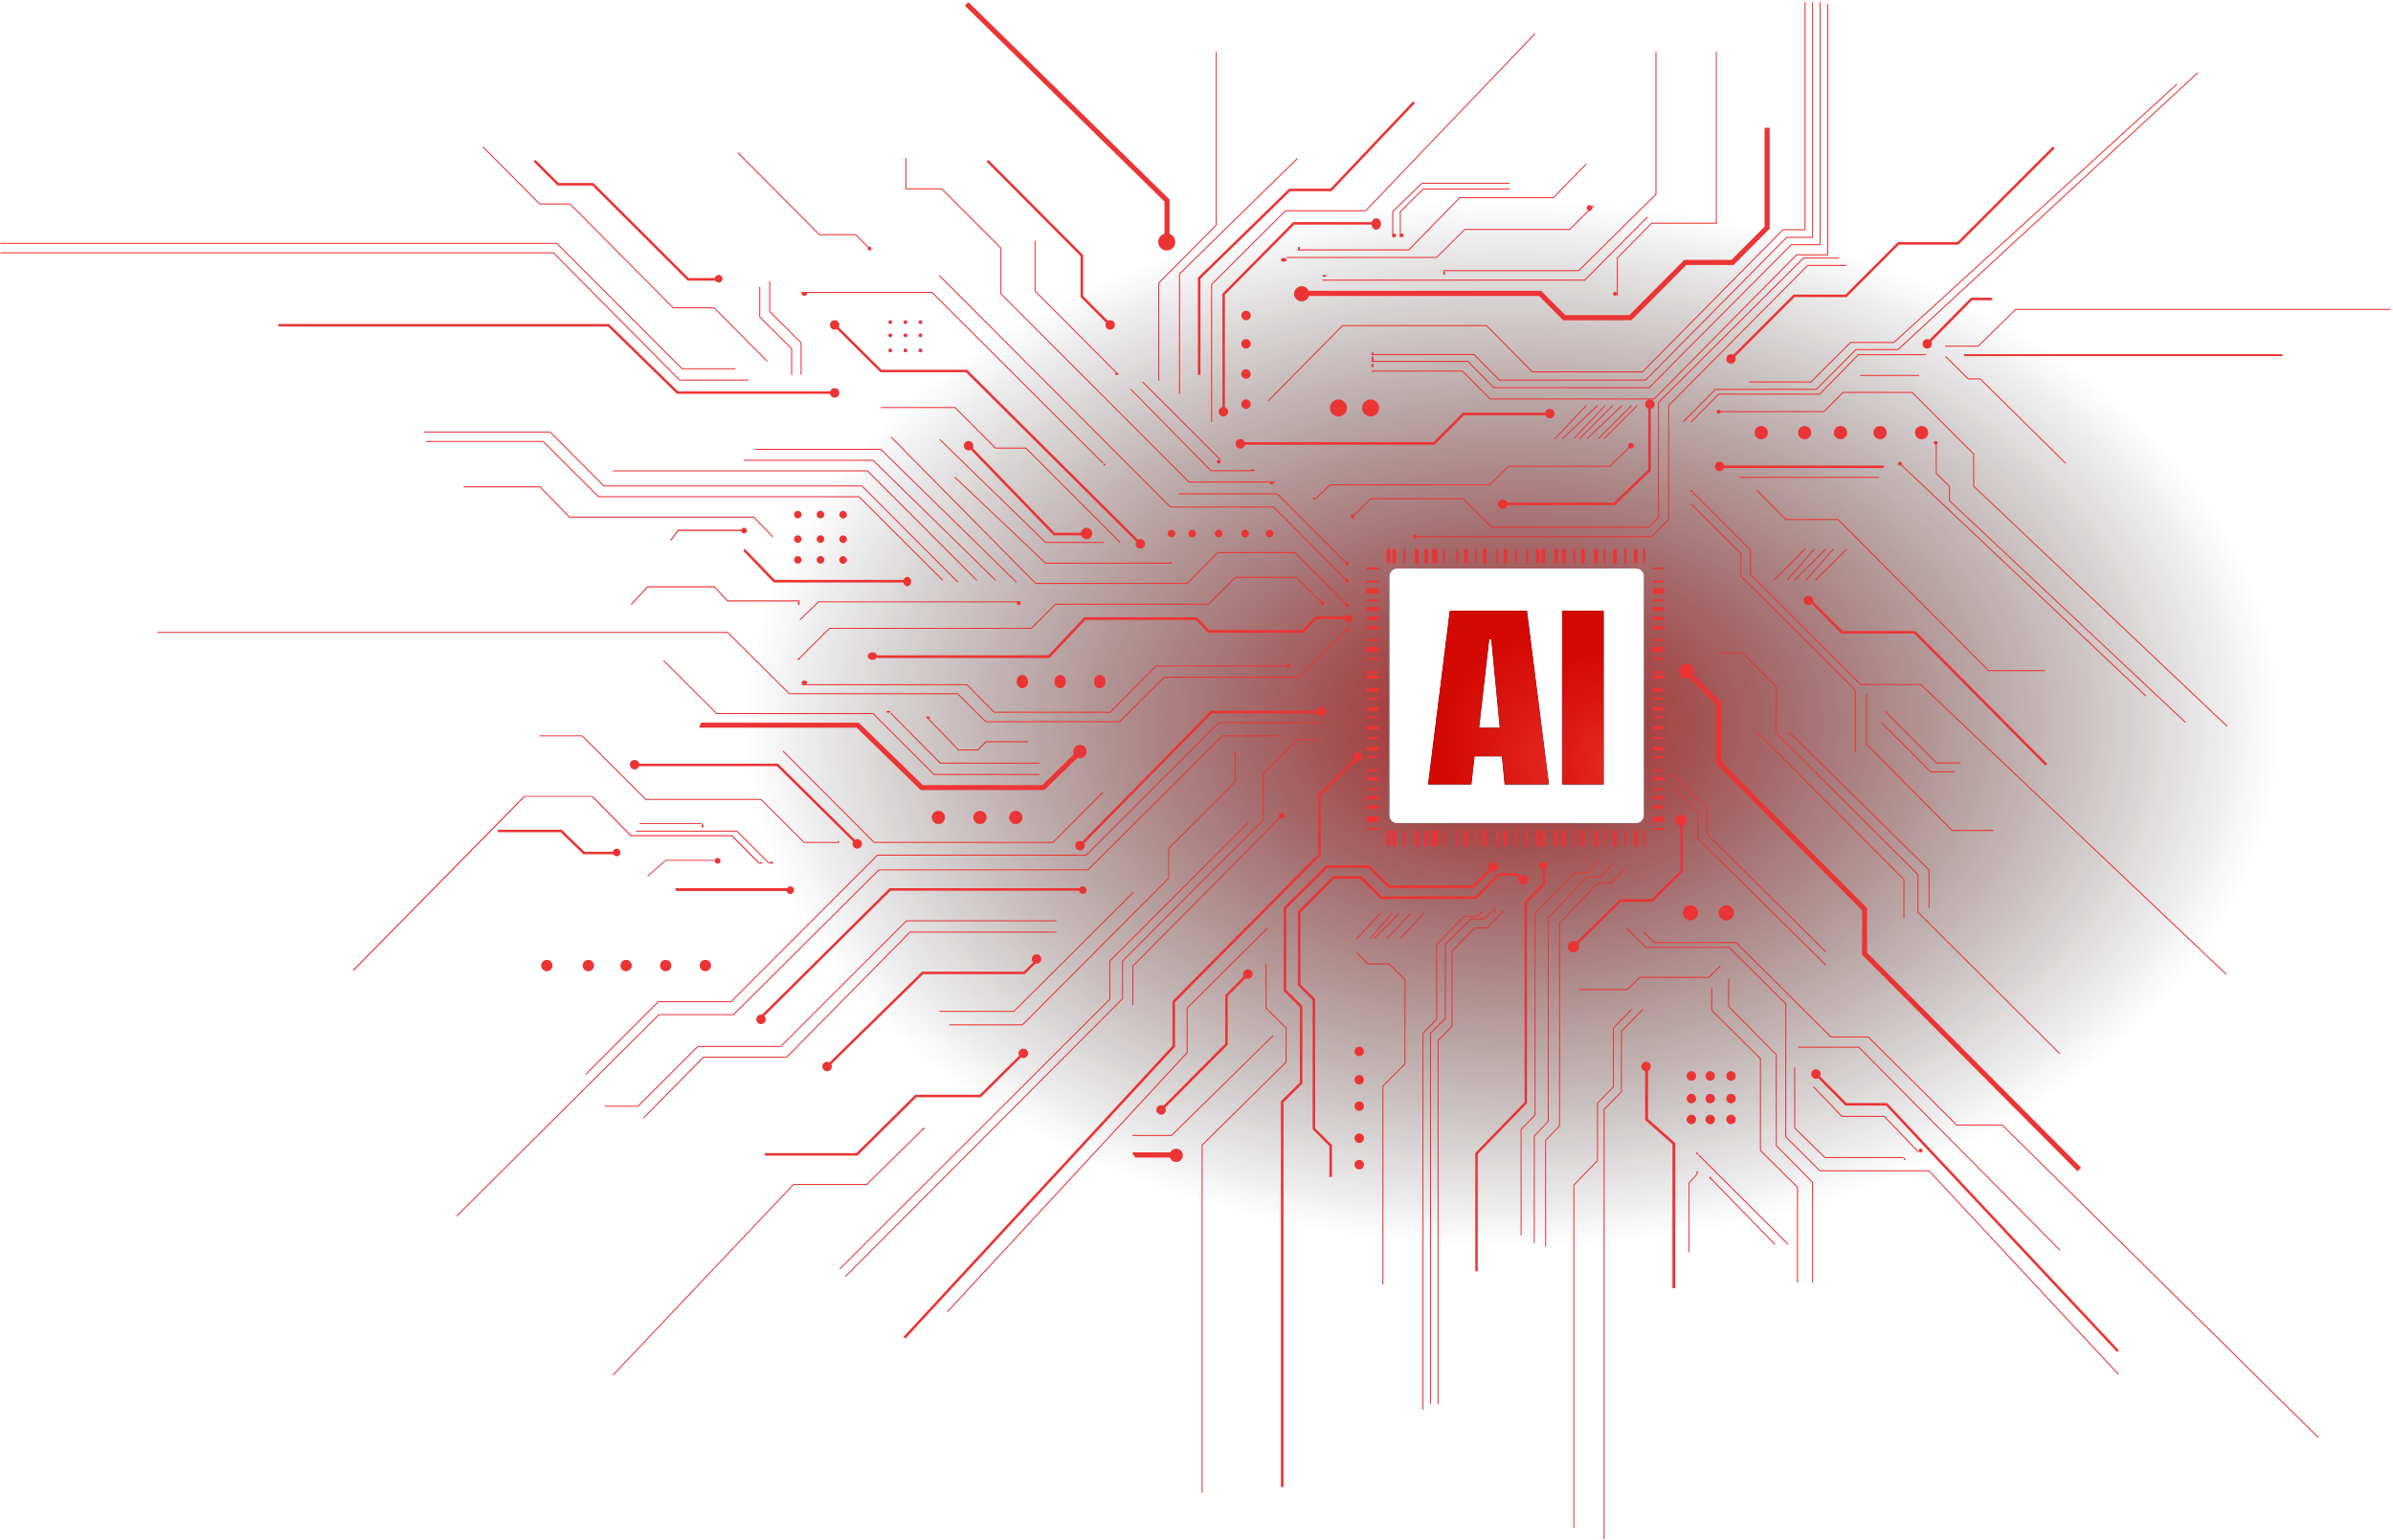 <svg width="968" height="623" viewBox="0 0 968 623" xmlns="http://www.w3.org/2000/svg" xmlns:xlink="http://www.w3.org/1999/xlink"><defs><path id="a" d="M0 0h968v623H0z"/><path d="M19.847 47.328h8.397l-4.09-35.878h-.862l-3.445 35.878zM0 70.23L8.893 0H40.07l8.785 70.229H31.391l-1.285-11.364H18.963l-1.071 11.364H0z" id="i"/><path id="d" d="M0 0h164.885v70.992H0z"/><path id="l" d="M54.198 70.229h16.794V0H54.198z"/><radialGradient cx="-13.45%" cy="88.584%" fx="-13.45%" fy="88.584%" r="269.814%" gradientTransform="matrix(.248 -.232 .79 .048 -.801 .812)" id="m"><stop stop-color="#E52A24" offset="0%"/><stop stop-color="#D40904" offset="100%"/></radialGradient><radialGradient cx="39.161%" cy="50%" fx="39.161%" fy="50%" r="36.747%" gradientTransform="matrix(0 1 -.789 0 .786 .108)" id="c"><stop stop-color="#AE2020" offset="0%"/><stop stop-color="#0E0F11" stop-opacity="0" offset="100%"/><stop stop-color="#0E0F11" stop-opacity="0" offset="100%"/></radialGradient><radialGradient cx="-13.45%" cy="88.584%" fx="-13.45%" fy="88.584%" r="112.067%" gradientTransform="matrix(.598 -.558 .654 .339 -.634 .51)" id="j"><stop stop-color="#E52A24" offset="0%"/><stop stop-color="#D40904" offset="100%"/></radialGradient><filter x="-24.6%" y="-17.1%" width="149.1%" height="134.2%" filterUnits="objectBoundingBox" id="h"><feOffset in="SourceAlpha" result="shadowOffsetOuter1"/><feGaussianBlur stdDeviation="4" in="shadowOffsetOuter1" result="shadowBlurOuter1"/><feColorMatrix values="0 0 0 0 0 0 0 0 0 0 0 0 0 0 0 0 0 0 0.352 0" in="shadowBlurOuter1"/></filter><filter x="-10.2%" y="-10.2%" width="120.4%" height="120.4%" filterUnits="objectBoundingBox" id="f"><feOffset in="SourceAlpha" result="shadowOffsetOuter1"/><feGaussianBlur stdDeviation="3.5" in="shadowOffsetOuter1" result="shadowBlurOuter1"/><feColorMatrix values="0 0 0 0 0 0 0 0 0 0 0 0 0 0 0 0 0 0 0.5 0" in="shadowBlurOuter1"/></filter><filter x="-71.5%" y="-17.1%" width="242.9%" height="134.2%" filterUnits="objectBoundingBox" id="k"><feOffset in="SourceAlpha" result="shadowOffsetOuter1"/><feGaussianBlur stdDeviation="4" in="shadowOffsetOuter1" result="shadowBlurOuter1"/><feColorMatrix values="0 0 0 0 0 0 0 0 0 0 0 0 0 0 0 0 0 0 0.352 0" in="shadowBlurOuter1"/></filter><rect id="g" x="302" y="230" width="103" height="103" rx="3"/></defs><g fill="none" fill-rule="evenodd"><mask id="b" fill="#fff"><use xlink:href="#a"/></mask><g mask="url(#b)"><path fill="url(#c)" d="M190 7h1078v572H190z"/><path fill="#EB3434" d="M602.658 161.61h66.522l57.635-58.317h12.712V1.625h-.408V102.88h-12.473l-57.635 58.318h-66.184l-11.14-11.272h-36.893v.413h36.724z"/><path fill="#EB3434" d="M604.235 157.03h62.966l57.458-57.827h11.814V.862h-.408v97.93H724.49l-57.458 57.828h-62.628L593.854 146h-39.06v.41h38.89z"/><path fill="#EB3434" d="M606.415 153.977h59.32l57.112-57.756h10.573V.861h-.41v94.946h-10.333l-57.111 57.756h-58.981l-10.199-10.313h-41.592v.413h41.423z"/><path fill="#EB3434" d="M513.098 162.374l30.078-30.432h58.067l18.478 18.695h44.77l56.835-57.505h9.04V.862h-.409v91.856h-8.8l-56.835 57.505H619.89l-18.477-18.695h-58.406l-30.198 30.553z"/><path fill="#EB3434" d="M632.324 129.55h27.594l22.252-22.356h19.11l14.583-14.65V51.686h-2.059v40l-13.377 13.439h-19.11l-22.252 22.355h-25.888l-9.78-9.824h-97.61v2.068h96.758zm-28.913 83.97h63.532l4.148-4.132V162.91l58.574-58.33h14.442l-.41-.408h-14.202L670.68 162.74v46.479l-3.908 3.891H603.58l-11.604-11.556h-37.618l-7.199 7.169.29.289 7.079-7.05h37.278z"/><path fill="#EB3434" d="M572.351 217.336h95.826l7.035-7.087v-46.145l56.094-56.507h15.854l-.407-.41h-15.615l-56.334 56.747v46.145l-6.796 6.847H572.35z"/><path fill="#EB3434" d="M607.466 204.359h45.767l14.538-13.942V163.9h-1.039v26.103l-13.93 13.359h-45.336z"/><path fill="#EB3434" d="M648.958 177.641l13.47-13.47-.271-.27-13.47 13.47zm-2.291 0l13.47-13.47-.27-.27-13.47 13.47zm-4.565 0l14.219-13.47-.286-.27-14.218 13.47zm-3.068 0l13.47-13.47-.27-.27-13.47 13.47zm-2.305 0l12.721-13.47-.255-.27-12.722 13.47zm-4.55 0l14.218-13.47-.286-.27-14.218 13.47zm-3.084 0l12.722-13.47-.256-.27-12.721 13.47zm-126.973 2.29h78.19l11.852-11.93h35.912v-1.047h-36.343l-11.852 11.93h-77.759zm260.108 8.397h-67.74v1.015h67.317zm16.936-45.038H751.66l-15.686 15.953h-40.886l-11.287 11.479.288.293 11.168-11.357h40.886l15.687-15.953h27.166z"/><path fill="#EB3434" d="M681.037 170.771l12.973-13.045h40.838l6.882-6.92 9.108-9.157h16.978L889.096 29.64l-.29-.291-121.16 111.887h-16.978l-15.99 16.078h-40.837l-13.093 13.165z"/><path fill="#EB3434" d="M707.466 154.74h25.149l16.054-15.984h17.53L880.7 34.22l-.292-.29L766.03 138.345H748.5l-16.055 15.985h-24.978z"/><g transform="matrix(-1 0 0 1 307.466 321.916)"><mask id="e" fill="#fff"><use xlink:href="#d"/></mask><path fill="#ED1C24" mask="url(#e)" d="M164.597 70.992L95.195.415H68.03L52.342 16.368H11.457L.289 27.725 0 27.432l11.288-11.48h40.885L67.86 0h27.504l69.521 70.699z"/></g><path fill="#EB3434" d="M310.993 349.397l.29-.289-13.094-13.067h-40.837l-.17.408h40.838zm-52.341-16.031h25.15v-.41h-24.979zM699.79 146.344l26.147-26.154h21.021l21.226-21.231h24.041l.15-.15 38.755-38.766-.723-.722-38.605 38.616H767.76l-21.226 21.232h-21.021l-.15.15-26.295 26.302zm200.674 247.999l.29-.29-123.702-117.332h-24.358l-44.425-44.417v-9.878l-24.178-24.174-.29.29 24.059 24.053v9.878l44.665 44.657h24.357z"/><path fill="#EB3434" d="M750.672 304.02v-24.933l-46.195-46.064v-9.1l-20.386-20.328-.29.29 20.266 20.208v9.099l46.195 46.064v24.934zM620.443 502.832h.39v-43.156l5.644-5.943V371.35l15.458-16.275h5.45l5.119-5.388-.275-.29-5.004 5.268h-5.45l-15.687 16.515v82.383l-5.645 5.943z"/><path fill="#EB3434" d="M615.1 499.779h.389v-42.727l5.645-5.884v-81.564l15.458-16.112h5.45l5.118-5.335-.275-.287-5.004 5.216h-5.45l-15.687 16.35V451l-5.645 5.884z"/><path fill="#EB3434" d="M625.023 504.359h.39v-42.942l5.644-5.913V373.53l15.459-16.193h5.45l5.118-5.362-.275-.288-5.004 5.242h-5.45l-15.687 16.433v81.973l-5.645 5.914zm-28.244 9.923h.99v-47.438l19.92-20.508V365.32l7.334-7.55v-8.374h-.991v7.951l-7.334 7.55v81.015l-19.92 20.509zm243.593-40.458l1.445-1.452-86.54-86.976v-17.99l-.3-.301-58.646-58.943V284.22l-14.9-14.976-1.446 1.453 14.302 14.374v23.942l.3.3 58.646 58.943v17.991l.3.301zm16.421 82.292l.291-.29-76.68-82.388h-44.14l-13.683-13.622v-53.814l-23.026-22.924H665.9l-7.762-7.727-.29.29 7.881 7.847h33.655l22.786 22.684v53.814l13.924 13.861h44.14z"/><path fill="#EB3434" d="M937.71 581.748l.29-.29-127.905-126.482h-18.452L755.82 419.3h-15.11l-38.344-38.184h-33.1l-4.257-4.24-.29.29 4.377 4.36h33.1l38.343 38.183h15.11l35.825 35.675h18.451l86.402 85.44z"/><path fill="#EB3434" d="M638.763 400.542h19.626l4.934-4.947h28.018l4.674-4.687-.288-.29-4.554 4.568h-28.02l-4.933 4.947h-19.457zm94.252 118.321h.405v-40.635l-14.693-14.886v-36.751l-19.253-19.505v-11.124h-.405v11.294l19.253 19.505v36.751l14.693 14.886z"/><path fill="#EB3434" d="M726.896 518.863h.417v-38.646l-14.975-14.855v-37.163l-19.722-19.565v-8.855h-.418v9.027l19.723 19.565v37.162l14.975 14.855zm-208.743 82.681h1.031V445.946l7.654-7.6v-31.352l-6.527-6.48v-32.945l16.633-16.514h16.505l8.237 8.178h34.313l9.177-9.112-.73-.724-8.875 8.812h-33.458l-8.237-8.179h-17.36l-17.236 17.115v33.793l6.527 6.48v30.505l-7.654 7.6z"/><path fill="#EB3434" d="M537.754 476.115h1.02v-12.902l-6.78-6.793v-52.246l-5.95-5.96v-29.079l13.64-13.665h10.592l8.17 8.185h38.778l9.403-9.419h6.793l3.248 3.253.721-.722-3.546-3.553h-7.639l-9.403 9.42H558.87l-8.171-8.186h-11.437l-14.24 14.264v29.925l5.95 5.96v52.246l6.782 6.793z"/><path fill="#EB3434" d="M581.511 568.028h.402v-147l5.633-5.758v-30.384l9.073-9.276h4.922l6.688-6.839-.284-.29-6.57 6.718h-4.923l-9.308 9.517V415.1l-5.633 5.758z"/><path fill="#EB3434" d="M578.458 568.028h.417V418.023l5.994-5.893v-30.081l10.3-10.127h5.249l4.758-4.678-.296-.29-4.635 4.558h-5.249l-10.544 10.367v30.08l-5.994 5.894z"/><path fill="#EB3434" d="M575.405 570.318h.397V418.064l5.557-5.698v-30.163l11.053-11.334h5.372l2.048-2.1-.281-.288-1.932 1.98h-5.371l-11.287 11.573v30.163l-5.556 5.698zm-16.201-50.692h.415v-80.229l8.915-8.88V396.23l-6.51-6.484h-8.555l-4.489-4.471-.293.292 4.61 4.592h8.556l6.267 6.242v33.945l-8.916 8.88zm7.32-139.695l9.644-10.385-.28-.302-9.644 10.386zm-5.344 0l9.644-10.385-.28-.302-9.643 10.386zm-5.321 0l10.385-10.385-.301-.302-10.386 10.386zm-1.57 0l8.902-10.385-.259-.302-8.901 10.386zm-5.322 0l9.644-10.385-.28-.302-9.644 10.386zm211.278-187.023h-56.596v.408h56.425zm44.092 78.626h22.976v-.411h-22.806L743.6 209.978h-21.11l-11.681-11.726-.29.291 11.8 11.847h21.11z"/><path fill="#EB3434" d="M734.485 234.893l12.675-12.676-.301-.301-12.676 12.676zm-3.853 0l11.185-12.676-.266-.301-11.185 12.676zm-4.544 0l12.675-12.676-.301-.301-12.676 12.676zm-3.089 0l11.184-12.676-.266-.301-11.184 12.676zm-5.309 0l12.676-12.676-.301-.301-12.676 12.676zm115.44 191.603l.29-.289-57.385-57.257v-15.247l-57.296-57.17v-18.749l-13.915-13.883h-8.809v.409h8.64l13.674 13.643v18.75l57.296 57.169v15.247z"/><path fill="#EB3434" d="M780.517 367.246v-15.401l-56.728-55.883-.293.288 56.607 55.764v15.4zm-10.165 4.101v-15.645l-59.545-59.74-.288.288 59.426 59.62v15.646zM366.203 541.554L475.307 423.49v-18.056l58.932-59.454v-24.027l14.448-14.576-.722-.73-14.748 14.879v24.028l-58.931 59.454v18.055L365.48 540.824zm-24.098-24.981l112.178-112.464v-15.23l56.956-57.1v-18.727l13.593-13.628h8.588v-.409h-8.757l-13.832 13.867v18.728l-56.955 57.1v15.23l-112.06 112.344z"/><path fill="#EB3434" d="M339.816 513.52l109.32-109.193v-15.46l56.04-55.975-.29-.289-56.16 56.095v15.46l-109.2 109.072z"/><path fill="#EB3434" d="M458.462 406.715v-15.82l59.69-60.29-.288-.292-59.811 60.41v15.821zm280.015-21.44l.286-.285-48.257-47.883V326.71l-12.525-12.429-.286.285 12.406 12.31v10.396z"/><path fill="#EB3434" d="M738.475 390.618l.288-.285-51.734-51.248v-10.497l-9.046-8.962-.288.286 8.926 8.843v10.497zm-101.284-7.633l18.51-18.2h12.723l12.324-12.12v-20.062h-1.015v19.65l-11.73 11.533H655.28l-18.807 18.493zm39.335 138.168h1.169v-58.72l-11.045-9.767V431.84h-1.17v21.254l11.046 9.768zm150.826-211.451l.724-.729-53.32-53.692h-29.467l-11.908-11.99-.725.728 12.208 12.293h29.468zm-282.77-81.679l.288-.289-28.11-28.139h-39.862l-.17.408h39.862z"/><path fill="#EB3434" d="M544.58 234.893l.29-.29-29.643-29.683h-41.675l-93.624-93.753-.17.41 93.624 93.753h41.676z"/><path fill="#EB3434" d="M544.581 244.817l.29-.293-20.92-21.176h-31.46l-12.323 12.473h-61.133L360.47 176.54l-.17.414 58.566 59.282h61.47l12.324-12.473h31.121z"/><path fill="#EB3434" d="M460.174 219.626l.727-.722-69.707-69.329h-34.631l-18.6-18.499-.726.723 18.9 18.798h34.632zm-105.38 46.564h69.71l14.511-15.389h44.791l4.888 5.184h38.608l5.194-5.508h12.374v-1.08h-12.796l-5.193 5.508h-37.765l-4.888-5.184h-45.635l-14.51 15.39h-69.29z"/><path fill="#EB3434" d="M398.628 292.145h54.382l18.04-17.955h54.567l19.253-19.161-.29-.289-19.133 19.043h-54.566l-18.04 17.955h-54.043l-11.357-11.303h-68.089l-24.915-24.796H63.604v.407h230.664l24.915 24.797h68.089zm91.12-101.527h16.19v-.409h-16.023l-32.355-32.868-.403.17z"/><path fill="#EB3434" d="M493.434 186.038l.291-.29-31.315-31.289-.412.17zm-24.9-32.061h.412v-39.413l23.252-23.44v-70.2h-.41v70.028l-23.254 23.44zm25.955 12.977h1.004v-47.737l28.034-28.347h32.03v-1.015h-32.446l-.147.149-28.475 28.792z"/><path fill="#EB3434" d="M489.908 170.771h.411v-55.58l29.754-29.705h32.438l68.604-71.78-.29-.29-68.484 71.66h-32.438l-29.995 29.946zm164.122-51.145h.404v-15.111l13.74-14.017h26.315V20.924h-.403v69.163h-26.078l-13.977 14.258z"/><path fill="#EB3434" d="M520.443 104.359h60.735l11.41-11.325h42.446l9.836-9.764-.287-.285-9.718 9.645H592.42l-11.41 11.325h-60.566zM410.992 235.656l.29-.284-54.896-53.791h-50.822l-.17.403h50.822z"/><path fill="#EB3434" d="M402.595 234.893l.29-.284-49.646-48.593H300.94l-.17.402h52.3z"/><path fill="#EB3434" d="M394.962 234.893l.29-.29-44.258-44.306H248.02l-.17.41h102.976z"/><path fill="#EB3434" d="M387.328 235.656l.29-.29-38.87-38.981H244.354l-21.735-21.797h-51.03V175h50.86l21.735 21.797H348.58z"/><path fill="#EB3434" d="M381.22 234.893l.291-.29-33.926-33.86H242.21l-22.384-22.338H172.35v.41h47.305l22.384 22.34h105.374zm-68.216.763h55.53v-1.061h-55.106l-12.234-12.679-.424 1.062zm10.016 31.298l12.592-12.552h81.633l9.8-9.77h61.902l10.894-10.86h24.5l10.317 10.285.289-.287-10.437-10.404h-24.838l-10.894 10.86h-61.902l-9.8 9.77h-81.633l-12.71 12.671zm114.17 75.573l53.05-53.93h43.18v-1.032h-43.6l-53.347 54.233zm-35.13-54.199h47.125l18.468-18.67h53.553v-.414h-53.723l-18.468 18.67H402.23l-11.009-11.128H324.26v.414h66.792zM353.508 341h72.522l20.367-20.416-.29-.29-20.246 20.296h-72.184l-36.852-36.942-.17.41z"/><path fill="#EB3434" d="M236.993 434.893l29.407-29.445h29.408l59.218-59.295H439.5l53.528-53.599h41.92v-.409h-42.09l-53.527 53.598h-84.473L295.64 405.04h-29.41l-29.406 29.445z"/><path fill="#EB3434" d="M184.854 492.145l81.786-81.471h30.18l58.794-58.569h84.55l54.417-54.208h23.572v-.408H494.41l-54.417 54.208h-84.55l-58.794 58.569h-30.18l-81.905 81.59z"/><path fill="#EB3434" d="M384.146 414.812h29.531l59.295-59.434v-12.1l26.86-26.922v-11.997h-.41v11.827l-26.86 26.922v12.1l-59.055 59.193h-29.53zm-75.957-2.82l52.069-51.657h76.979v-1.014h-77.403l-52.368 51.954z"/><path fill="#EB3434" d="M380.082 409.354h30.136l48.393-48.219-.29-.288-48.273 48.1h-30.135zm-70.53 58.14h37.287l23.834-23.613h26.073l16.827-16.672-.72-.713-16.529 16.376h-26.073l-23.834 23.614h-37.286zm62.884-147.868h50.004l14.797-14.424-1.45-1.414-14.197 13.838h-48.304l-25.915-25.262h-63.728l-.85 2h63.728zm-98.916 40.821h45.396v-1.126h-45.822zm.322-201.127h64.921v-.996h-64.498l-27.922-27.248H112.636v.997H245.92zm50.004-7.633h.414v-13.14l-12.68-12.55v-12.298l-.413.169v12.298l12.68 12.551z"/><path fill="#EB3434" d="M320.03 151.687h.413v-10.723l-12.919-12.833v-12.223l-.413.17V128.3l12.918 12.833zm-9.8-5.343l.29-.292-21.622-21.771h-16.54l-41.663-41.955h-12.309L195.541 59.32l-.29.29 22.966 23.126h12.308l41.664 41.955h16.54zm-65.393 301.375h13.368l24.195-24.184h33.524l50.853-50.828h60.536v-.41h-60.705l-50.854 50.829h-33.523l-24.196 24.183h-13.607z"/><path fill="#EB3434" d="M260.426 452.45l24.192-24.536h33.662l49.91-50.622h59.123v-.414H368.02l-49.91 50.621h-33.66l-24.312 24.659z"/><path fill="#EB3434" d="M334.91 431.84l38.517-37.752h41.087l5.929-5.81-.727-.713-5.628 5.516h-41.086l-38.819 38.046zm48.42 99.027l97.1-104.959v-18.03l32.38-32.237-.292-.29-32.5 32.357v18.03l-96.98 104.839zm102.762 72.967h.415V463.303l33.936-33.53v-14.022l-8.098-8.001v-17.895h-.416v18.065l8.098 8.001v13.682l-33.935 33.53z"/><path fill="#EB3434" d="M458.14 459.553h15.84l41.12-40.403-.293-.287-40.998 40.284h-15.84zm12.645-10.919l25.85-25.962v-19.69l9.304-9.346-.724-.728-9.605 9.647v19.69l-25.549 25.661zm-11.575 19.645h16.958v-2.088h-17.815l-.303.306zm-6.23-248.653l.287-.288-38.171-38.248H402.8l-16.392-16.426H356.32v.408h29.92l16.392 16.425h12.294z"/><path fill="#EB3434" d="M422.846 228.023h50.269v-.39h-50.098l-36.635-34.725-.29.276z"/><path fill="#EB3434" d="M422.892 219.626h23.505v-.399H423.06l-42.786-41.586-.29.282zm29.324-67.939l.288-.289-33.604-33.716V97.337l-.407.169v20.345zm79.967 50.382l5.86-5.712h64.624l7.727-7.53H651.3l8.837-8.613-.29-.283-8.716 8.496h-40.907l-7.727 7.53h-64.623l-5.98 5.83zm-86.077-14.504l.29-.29-69.315-69.176H324.26v.41h52.65zm-93.894-86.26l.292-.293-6.244-6.276h-14.71l-32.953-33.125-.292.293L331.38 95.15h14.71zM345.676 341l.72-.713-31.701-31.348h-56.848v1.008h56.426z"/><path fill="#EB3434" d="M325.176 341h13.587v-.406h-13.418l-17.442-17.384h-46.57l-25.806-25.721h-17.374v.405h17.205l25.805 25.721h46.572zm-63.135 13.628l7.348-6.4h22.046v-.358H269.22l-7.348 6.4zm-26.053-9.048h14.226v-1.005h-13.796l-9.201-8.919h-25.858v1.006h25.429zm12.153 210.823l72.929-77.038h29.624l23.184-22.811-.292-.287-23.063 22.693H320.9l-73.05 77.156zm75.505-305.479l7.593-7.24h81.57v-.394h-81.74l-7.593 7.24zm-68.261-6.107l6.613-7.19h26.963l5.246 5.703h29.29v-.443h-29.122l-5.245-5.704h-27.3l-6.613 7.19zM471.066 96.725h2.049V80.718L391.739.862l-1.449 1.446 80.776 79.258zM806.517 335.75h-16.785l-34.527-34.761v-20.294h-.411v20.465l34.768 35.003h16.785z"/><path fill="#EB3434" d="M790.923 312.026h-9.821l-19.913-19.881-.288.288 20.032 20h9.821z"/><path fill="#EB3434" d="M793.196 308.449h-9.76l-20.721-20.884-.288.29 20.84 21.003h9.76zm-480.679-91.113l.292-.3-7.827-8.045h-74.539l-11.933-12.266h-30.892v.425h30.72l11.934 12.265h74.54z"/><path fill="#EB3434" d="M271.376 218.863l3.031-4.042h26.188v-.539H274.24l-3.032 4.042zm507.81-78.626l18.54-18.774h8.186l.151-.153-.577-.89h-8.187l-18.841 19.08zm7.669 0h13.437l15.174-14.871H967v-.397H815.298l-15.174 14.871h-13.269zm48.561 47.328l.294-.29-34.582-34.184h-4.836l-9.143-9.038-.294.291 9.265 9.158h4.835zm87.864-43.512H794.489v-.763H923.28zm-146.857 7.634h-23.92v.411h23.751zm124.331 142.275l.29-.29-102.46-97.064v-13.012l-24.993-25.039h-28.145l-7.75 7.764H694.49v.41h43.377l7.75-7.763h27.805l24.753 24.798v13.012z"/><path fill="#EB3434" d="M867.93 281.748l.29-.29-99.396-93.893-.29.29zm16.031 10.687l.289-.286-95.45-89.655v-5.773l-5.354-5.322V179.93h-.408v11.636l5.353 5.322v5.772zM377.75 313.52h42.693v-.41h-42.524l-24.683-24.642h-63.239l-21.55-21.514-.17.41 21.55 21.513h63.239z"/><path fill="#EB3434" d="M380.27 308.939h40.173v-.417h-40.001l-20.013-20.194-.292.295z"/><path fill="#EB3434" d="M387.616 303.595h8.104l3.218-3.333h16.925v-.425h-17.095l-3.218 3.333h-7.765l-12.854-13.315-.29.3zM534.947 113.52h106.215l25.378-25.563-.17-.416-25.378 25.562H534.947z"/><path fill="#EB3434" d="M583.802 109.702h54.895l31.364-31.023V20.924h-.412V78.51l-31.123 30.785h-54.724z"/><path fill="#EB3434" d="M525.023 101.305h44.905l20.669-21.125h37.82l13.4-13.694-.289-.295-13.28 13.572h-37.82l-20.669 21.125h-44.736z"/><path fill="#EB3434" d="M563.19 95.962h.417V85.655l11.676-11.31h35.385l-.172-.403H575.11l-11.92 11.546z"/><path fill="#EB3434" d="M566.244 95.962h.407V85.71l9.172-9.05h35.006l-.168-.4h-35.006l-9.41 9.284zm-81.679 55.725h1.031v-38.941l36.307-35.407h16.728l33.686-35.58-.73-.71-33.384 35.285h-16.727l-.151.147-36.76 35.848z"/><path fill="#EB3434" d="M476.931 159.32h.418v-48.424l47.674-46.706-.295-.29-47.797 46.827zm171.756 463.26h.405V448.87l7.004-7.138v-24.476l8.622-8.789-.287-.291-8.74 8.91v24.475l-7.004 7.139z"/><path fill="#EB3434" d="M636.473 618h.395V479.463l9.532-9.868v-23.17l6.445-6.67v-23.74l7.292-7.55-.279-.29-7.408 7.67v23.74l-6.444 6.671v23.17l-9.533 9.868zM723.2 503.595l.296-.296-36.345-36.345-.296.297zm-40.162 3.054h.366v-28.02l3.451-3.76-.259-.281-3.558 3.876zm34.836-3.054l.279-.287-26.439-27.193-.279.287zm115.257 2.29l.289-.29-81.421-82.152h-24.686v.411h24.517z"/><path fill="#EB3434" d="M856.358 546.956l.726-.73-93.707-100h-16.43l-12.801-12.86-.726.73 13.101 13.162h16.43z"/><path fill="#EB3434" d="M775.879 466.19l.289-.301-13.86-14.476H745.14l-11.431-11.94-.29.302 11.552 12.065h17.168z"/><path fill="#EB3434" d="M738.1 468.48h31.961v-.406h-31.788l-12.07-11.801V431.84h-.417v24.601zM426.202 216.573h13.325v-1.051h-12.904l-33.706-34.827-.719.742zm-69.882-43.512v-.398.398zm-81.508-19.084h28.073v-.414h-27.903l-51.009-51.494H0v.414h223.804z"/><path fill="#EB3434" d="M275.83 149.397h21.712v-.41h-21.543l-50.684-50.735H0v.409h225.145zm2.322-35.877h11.756v-1.02h-11.333L240.03 74.035h-14.057l-9.39-9.37-.721.72 9.688 9.669h14.057zm171.335 19.083l.727-.73-12.07-12.122v-16.578l-.151-.15-38.197-38.359-.727.73 38.046 38.207v16.578zm31.351 62.595h35.025v-.41h-34.855l-75.91-76.01V100.3l-24.084-24.116h-14.359V63.9h-.41v12.694h14.599l23.843 23.875v18.478zm286.933-7.633a.763.763 0 101.527 0 .763.763 0 00-1.527 0m15.267-7.634a.763.763 0 100-1.526.763.763 0 000 1.526zM676.168 313.9c0 .212.342.382.763.382.422 0 .764-.17.764-.381s-.342-.382-.764-.382c-.421 0-.763.17-.763.382m0 5.343c0 .211.342.382.763.382.422 0 .764-.17.764-.382 0-.21-.342-.381-.764-.381-.421 0-.763.17-.763.381m9.924 147.329a.382.382 0 10.763 0 .382.382 0 00-.763 0m5.343 9.923a.382.382 0 10.763 0 .382.382 0 00-.763 0m-5.343-2.29a.382.382 0 10.763 0 .382.382 0 00-.763 0m83.969-5.343a.382.382 0 10.763 0 .382.382 0 00-.763 0m6.107-3.436a.763.763 0 101.527 0 .763.763 0 00-1.527 0m-168.702-96.564a.382.382 0 10.763 0 .382.382 0 00-.763 0m-3.054 0a.382.382 0 10.764 0 .382.382 0 00-.764 0m-5.343 0a.382.382 0 10.763 0 .382.382 0 00-.763 0m84.733-170.229a.382.382 0 10.763 0 .382.382 0 00-.763 0m10.687-32.061a.763.763 0 101.526 0 .763.763 0 00-1.526 0m-41.985-47.71a.763.763 0 101.527 0 .763.763 0 00-1.527 0M641.817 84.13a1.145 1.145 0 102.29 0 1.145 1.145 0 00-2.29 0m-58.015 26.336c0 .421.17.763.381.763s.382-.342.382-.763c0-.422-.171-.764-.382-.764-.21 0-.381.342-.381.764m-17.558-15.268a.763.763 0 101.527 0 .763.763 0 00-1.527 0m-3.054 0a.763.763 0 101.528 0 .763.763 0 00-1.527 0m-45.038 9.924c0 .422.512.763 1.145.763.632 0 1.145-.341 1.145-.763 0-.421-.513-.763-1.145-.763-.633 0-1.145.342-1.145.763m6.87-4.58c0 .422.17.763.382.763.21 0 .381-.341.381-.763s-.17-.763-.381-.763-.382.341-.382.763m9.924 11.068c0 .211.341.382.763.382s.763-.17.763-.381-.341-.382-.763-.382-.763.17-.763.382m19.847 33.587c0 .633.17 1.146.382 1.146.21 0 .381-.513.381-1.146 0-.632-.17-1.145-.381-1.145s-.382.513-.382 1.145m0 2.672c0 .422.17.764.382.764.21 0 .381-.342.381-.764 0-.421-.17-.763-.381-.763s-.382.342-.382.763m103.816 32.443a1.145 1.145 0 102.29 0 1.145 1.145 0 00-2.29 0m6.87-16.793a1.908 1.908 0 103.818 0 1.908 1.908 0 00-3.817 0m-59.542 40.457a1.908 1.908 0 103.817 0 1.908 1.908 0 00-3.817 0m19.084-36.641a1.908 1.908 0 103.817 0 1.908 1.908 0 00-3.817 0"/><path d="M499.832 179.55a1.908 1.908 0 103.817 0 1.908 1.908 0 00-3.817 0m-6.87-12.978a1.908 1.908 0 103.817 0 1.908 1.908 0 00-3.817 0m-45.802-35.114a1.908 1.908 0 103.817 0 1.908 1.908 0 00-3.817 0m107.634-40.84c0 1.265.854 2.29 1.908 2.29 1.054 0 1.909-1.025 1.909-2.29 0-1.265-.855-2.29-1.909-2.29s-1.908 1.025-1.908 2.29m143.511 54.58a1.908 1.908 0 103.817 0 1.908 1.908 0 00-3.817 0m79.39-6.106a1.908 1.908 0 103.816 0 1.908 1.908 0 00-3.816 0m-83.97 49.618a1.908 1.908 0 103.817 0 1.908 1.908 0 00-3.817 0m35.878 54.198a1.908 1.908 0 103.817 0 1.908 1.908 0 00-3.817 0m-51.908 88.932a2.29 2.29 0 104.58 0 2.29 2.29 0 00-4.58 0m-43.512 51.145a2.29 2.29 0 104.58 0 2.29 2.29 0 00-4.58 0m98.473 51.526a1.908 1.908 0 103.817 0 1.908 1.908 0 00-3.817 0m-68.702-3.053a1.908 1.908 0 103.817 0 1.908 1.908 0 00-3.817 0m-49.618-75.572a1.908 1.908 0 103.817 0 1.908 1.908 0 00-3.817 0m8.397-5.726a1.527 1.527 0 103.053 0 1.527 1.527 0 00-3.053 0m-20.611.382a1.908 1.908 0 103.817 0 1.908 1.908 0 00-3.817 0m-54.962-44.275a1.908 1.908 0 103.817 0 1.908 1.908 0 00-3.817 0m-112.977-2.29a2.672 2.672 0 105.343 0 2.672 2.672 0 00-5.343 0m38.932 163.359a2.672 2.672 0 105.343 0 2.672 2.672 0 00-5.343 0m206.106-195.802a3.053 3.053 0 106.107 0 3.053 3.053 0 00-6.107 0M523.496 118.862a3.053 3.053 0 106.107 0 3.053 3.053 0 00-6.107 0M468.534 97.87a3.435 3.435 0 106.87 0 3.435 3.435 0 00-6.87 0m-33.587 244.275a1.908 1.908 0 103.816 0 1.908 1.908 0 00-3.816 0m-17.557 45.802a1.908 1.908 0 103.816 0 1.908 1.908 0 00-3.817 0m19.084-27.863a1.527 1.527 0 103.054 0 1.527 1.527 0 00-3.054 0m66.412 33.97a1.908 1.908 0 103.817 0 1.908 1.908 0 00-3.817 0m-35.114 54.961a1.908 1.908 0 103.817 0 1.908 1.908 0 00-3.817 0m-55.725-22.9a1.908 1.908 0 103.817 0 1.908 1.908 0 00-3.817 0m-79.39 5.343a1.908 1.908 0 103.817 0 1.908 1.908 0 00-3.817 0m-26.717-19.084a1.908 1.908 0 103.817 0 1.908 1.908 0 00-3.817 0m12.214-52.29a1.527 1.527 0 103.053 0 1.527 1.527 0 00-3.053 0m-70.229-15.267a1.527 1.527 0 103.053 0 1.527 1.527 0 00-3.053 0m96.946-3.435a1.908 1.908 0 103.817 0 1.908 1.908 0 00-3.817 0m-90.076-32.062a1.909 1.909 0 103.817 0 1.909 1.909 0 00-3.817 0m277.862-21.373a1.908 1.908 0 103.817 0 1.908 1.908 0 00-3.817 0m11.451-37.787a1.527 1.527 0 103.053 0 1.527 1.527 0 00-3.053 0m-84.733-30.152a1.908 1.908 0 103.817 0 1.908 1.908 0 00-3.817 0m-22.137-4.198a2.29 2.29 0 104.58 0 2.29 2.29 0 00-4.58 0m-47.329-35.497a1.908 1.908 0 103.817 0 1.908 1.908 0 00-3.817 0m-24.428 54.962c0 1.054.684 1.908 1.528 1.908.843 0 1.526-.854 1.526-1.908 0-1.054-.683-1.909-1.526-1.909-.844 0-1.527.855-1.527 1.909m-14.504 30.152c0 .844.855 1.527 1.909 1.527 1.053 0 1.908-.683 1.908-1.527 0-.843-.855-1.526-1.908-1.526-1.054 0-1.909.683-1.909 1.526M335.71 158.939a1.908 1.908 0 103.817 0 1.908 1.908 0 00-3.817 0m1.908-25.573a1.908 1.908 0 100-3.816 1.908 1.908 0 000 3.816zm-46.946-19.084a1.527 1.527 0 100-3.053 1.527 1.527 0 000 3.053zM571.588 217.03a.763.763 0 101.527 0 .763.763 0 00-1.527 0m-40.458-15.343a.382.382 0 10.763 0 .382.382 0 00-.763 0m-58.015 25.954a.382.382 0 10.763 0 .382.382 0 00-.763 0m-26.718-39.694a.382.382 0 10.763 0 .382.382 0 00-.763 0m-94.657-86.642a.763.763 0 100-1.526.763.763 0 000 1.526zm-26.335 18.321c.632 0 1.145-.342 1.145-.763 0-.422-.513-.764-1.145-.764-.633 0-1.145.342-1.145.764 0 .421.512.763 1.145.763zm85.877 124.427a.763.763 0 101.527 0 .763.763 0 00-1.527 0m-88.549 0c0 .422.17.764.382.764.21 0 .381-.342.381-.764 0-.421-.17-.763-.381-.763s-.382.342-.382.763m-22.901-29.389a1.145 1.145 0 102.29 0 1.145 1.145 0 00-2.29 0m22.901 51.908a.382.382 0 10.763 0 .382.382 0 00-.763 0m1.527 9.543c0 .421.512.763 1.145.763.632 0 1.145-.342 1.145-.763 0-.422-.513-.764-1.145-.764-.633 0-1.145.342-1.145.764m222.137-67.176a.763.763 0 101.527 0 .763.763 0 00-1.527 0m-2.29 19.084a.763.763 0 101.527 0 .763.763 0 00-1.527 0m0 6.87a.763.763 0 101.527 0 .763.763 0 00-1.527 0m0 9.924a.763.763 0 101.527 0 .763.763 0 00-1.527 0m-9.924-.764a.763.763 0 101.527 0 .763.763 0 00-1.527 0m9.924 10.687a.763.763 0 101.527 0 .763.763 0 00-1.527 0m-23.664 14.504a.763.763 0 101.526 0 .763.763 0 00-1.526 0m-3.053 60.687a1.145 1.145 0 102.29 0 1.145 1.145 0 00-2.29 0m-18.321-24.809c0 .422.17.763.381.763s.382-.341.382-.763c0-.421-.17-.763-.382-.763-.21 0-.381.342-.381.763M373.115 456.649a.382.382 0 10.763 0 .382.382 0 00-.763 0m-61.833-107.634c0 .211.342.382.764.382s.763-.17.763-.382c0-.21-.341-.381-.763-.381s-.764.17-.764.381m-3.816 0a.382.382 0 10.763 0 .382.382 0 00-.763 0m-23.664-14.885c0 .421.17.763.381.763s.382-.342.382-.763c0-.422-.17-.764-.382-.764-.21 0-.381.342-.381.764m5.343 14.122a1.145 1.145 0 102.29 0 1.145 1.145 0 00-2.29 0m49.618-7.634a.382.382 0 10.764 0 .382.382 0 00-.764 0m35.878-50.381c0 .21.342.381.764.381.421 0 .763-.17.763-.381s-.342-.382-.763-.382c-.422 0-.764.17-.764.382m-16.031-2.29c0 .21.342.381.764.381s.763-.17.763-.381-.341-.382-.763-.382-.763.17-.763.382m133.587-101.145a.763.763 0 101.527 0 .763.763 0 00-1.527 0m13.741 3.435c0 .21.342.381.763.381.422 0 .764-.17.764-.381s-.342-.382-.764-.382c-.421 0-.763.17-.763.382m7.634 5.343c0 .21.341.382.763.382.421 0 .763-.171.763-.382 0-.21-.342-.382-.763-.382-.422 0-.763.171-.763.382m-62.596-44.275c0 .211.342.382.763.382.422 0 .764-.17.764-.382 0-.21-.342-.381-.764-.381-.421 0-.763.17-.763.381m103.817-8.397a.382.382 0 10.763 0 .382.382 0 00-.763 0m219.847 32.062a2.672 2.672 0 105.343 0 2.672 2.672 0 00-5.343 0m-16.794 0a2.672 2.672 0 105.343 0 2.672 2.672 0 00-5.343 0m-16.03 0a2.672 2.672 0 105.343 0 2.672 2.672 0 00-5.343 0m-14.504 0a2.672 2.672 0 105.343 0 2.672 2.672 0 00-5.343 0m-17.557 0a2.672 2.672 0 105.343 0 2.672 2.672 0 00-5.343 0m-197.71 40.84a1.527 1.527 0 103.053 0 1.527 1.527 0 00-3.053 0m-9.924 0a1.527 1.527 0 103.053 0 1.527 1.527 0 00-3.053 0m-10.687 0a1.527 1.527 0 103.053 0 1.527 1.527 0 00-3.053 0m-10.687 0a1.527 1.527 0 103.053 0 1.527 1.527 0 00-3.053 0m-8.397 0a1.527 1.527 0 103.053 0 1.527 1.527 0 00-3.053 0m-29.771 59.923c0 1.476 1.026 2.672 2.29 2.672 1.265 0 2.29-1.196 2.29-2.672 0-1.476-1.025-2.672-2.29-2.672-1.264 0-2.29 1.196-2.29 2.672m-16.03 0c0 1.476 1.025 2.672 2.29 2.672 1.264 0 2.29-1.196 2.29-2.672 0-1.476-1.026-2.672-2.29-2.672-1.265 0-2.29 1.196-2.29 2.672m-15.268 0c0 1.476 1.026 2.672 2.29 2.672 1.265 0 2.29-1.196 2.29-2.672 0-1.476-1.025-2.672-2.29-2.672-1.264 0-2.29 1.196-2.29 2.672m-3.053 54.962a2.672 2.672 0 105.344 0 2.672 2.672 0 00-5.344 0m-14.504 0a2.672 2.672 0 105.344 0 2.672 2.672 0 00-5.344 0m-16.794 0a2.672 2.672 0 105.344 0 2.672 2.672 0 00-5.344 0m172.901 138.549a1.908 1.908 0 100 3.817 1.908 1.908 0 000-3.817m0-10.687a1.908 1.908 0 100 3.817 1.908 1.908 0 000-3.817m0-12.977a1.908 1.908 0 100 3.817 1.908 1.908 0 000-3.817m0-10.687a1.908 1.908 0 100 3.817 1.908 1.908 0 000-3.817m0-11.45a1.908 1.908 0 100 3.817 1.908 1.908 0 000-3.817M504.03 161.61a1.908 1.908 0 100 3.817 1.908 1.908 0 000-3.816m0-12.214a1.908 1.908 0 100 3.817 1.908 1.908 0 000-3.817m0-12.214a1.908 1.908 0 100 3.817 1.908 1.908 0 000-3.817m0-11.45a1.908 1.908 0 100 3.817 1.908 1.908 0 000-3.817M283.038 390.618a2.29 2.29 0 104.58 0 2.29 2.29 0 00-4.58 0m-16.03 0a2.29 2.29 0 104.58 0 2.29 2.29 0 00-4.58 0m-16.031 0a2.29 2.29 0 104.58 0 2.29 2.29 0 00-4.58 0m-15.267 0a2.29 2.29 0 104.58 0 2.29 2.29 0 00-4.58 0m-16.794 0a2.29 2.29 0 104.58 0 2.29 2.29 0 00-4.58 0m120.611-182.442a1.527 1.527 0 103.053 0 1.527 1.527 0 00-3.053 0m-9.161 0a1.527 1.527 0 103.054 0 1.527 1.527 0 00-3.054 0m-9.16 0a1.527 1.527 0 103.054 0 1.527 1.527 0 00-3.054 0m18.321 9.924a1.527 1.527 0 103.053 0 1.527 1.527 0 00-3.053 0m-9.161 0a1.527 1.527 0 103.054 0 1.527 1.527 0 00-3.054 0m-9.16 0a1.527 1.527 0 103.054-.001 1.527 1.527 0 00-3.054 0m18.321 8.397a1.527 1.527 0 103.053 0 1.527 1.527 0 00-3.053 0m-9.161 0a1.527 1.527 0 103.054 0 1.527 1.527 0 00-3.054 0m-9.16 0a1.527 1.527 0 103.054 0 1.527 1.527 0 00-3.054 0m51.145-95.42a.763.763 0 100-1.526.763.763 0 000 1.526zm-6.107 0a.763.763 0 100-1.527.763.763 0 000 1.527zm-6.107 0a.763.763 0 100-1.526.763.763 0 000 1.526zm12.214 5.344a.763.763 0 100-1.527.763.763 0 000 1.527zm-6.107 0a.764.764 0 100-1.527.764.764 0 000 1.527zm-6.107 0a.763.763 0 100-1.527.763.763 0 000 1.527zm12.214 6.107a.763.763 0 100-1.527.763.763 0 000 1.527zm-6.107 0a.763.763 0 100-1.527.763.763 0 000 1.527zm-6.107 0a.763.763 0 100-1.527.763.763 0 000 1.527zm338.168 292.748a1.908 1.908 0 103.817 0 1.908 1.908 0 00-3.817 0m-8.397 0a1.908 1.908 0 103.817 0 1.908 1.908 0 00-3.817 0m-7.633 0a1.908 1.908 0 103.817 0 1.908 1.908 0 00-3.817 0m16.03 9.16a1.908 1.908 0 103.817 0 1.908 1.908 0 00-3.817 0m-8.397 0a1.908 1.908 0 103.817 0 1.908 1.908 0 00-3.817 0m-7.633 0a1.908 1.908 0 103.817 0 1.908 1.908 0 00-3.817 0m16.03 8.397a1.909 1.909 0 103.818 0 1.909 1.909 0 00-3.818 0m-8.397 0a1.909 1.909 0 103.817 0 1.909 1.909 0 00-3.817 0m-7.633 0a1.909 1.909 0 103.817 0 1.909 1.909 0 00-3.817 0M550.977 165.046a3.435 3.435 0 106.87 0 3.435 3.435 0 00-6.87 0m-12.977 0a3.435 3.435 0 106.87 0 3.435 3.435 0 00-6.87 0m157.252 204.198a3.054 3.054 0 106.107 0 3.054 3.054 0 00-6.107 0m-14.504 0a3.054 3.054 0 106.107 0 3.054 3.054 0 00-6.107 0" fill="#EB3434"/><g transform="matrix(-1 0 0 1 967 0)"><use fill="#000" filter="url(#f)" xlink:href="#g"/><use fill="#FFF" xlink:href="#g"/></g><path d="M665.036 228.023h.126c.176 0 .319-.458.319-1.018v-4.07c0-.56-.143-1.019-.319-1.019h-.126c-.175 0-.318.458-.318 1.018v4.07c0 .56.143 1.019.318 1.019m-3.498 0h.252c.35 0 .637-.458.637-1.018v-4.07c0-.56-.286-1.019-.637-1.019h-.252c-.35 0-.637.458-.637 1.018v4.07c0 .56.286 1.019.637 1.019m-4.135 0h.126c.175 0 .318-.458.318-1.018v-4.07c0-.56-.143-1.019-.318-1.019h-.126c-.176 0-.319.458-.319 1.018v4.07c0 .56.143 1.019.319 1.019m-4.262 0h.252c.35 0 .638-.458.638-1.018v-4.07c0-.56-.287-1.019-.638-1.019h-.252c-.35 0-.637.458-.637 1.018v4.07c0 .56.287 1.019.637 1.019m-4.135 0h.126c.175 0 .318-.458.318-1.018v-4.07c0-.56-.143-1.019-.318-1.019h-.126c-.176 0-.319.458-.319 1.018v4.07c0 .56.143 1.019.319 1.019m-3.499 0h.253c.35 0 .637-.458.637-1.018v-4.07c0-.56-.287-1.019-.637-1.019h-.253c-.35 0-.637.458-.637 1.018v4.07c0 .56.287 1.019.637 1.019m-5.343 0h.252c.35 0 .637-.458.637-1.018v-4.07c0-.56-.286-1.019-.637-1.019h-.252c-.35 0-.637.458-.637 1.018v4.07c0 .56.286 1.019.637 1.019m-3.372 0h.126c.175 0 .319-.458.319-1.018v-4.07c0-.56-.144-1.019-.319-1.019h-.126c-.175 0-.319.458-.319 1.018v4.07c0 .56.144 1.019.319 1.019m-4.262 0h.253c.35 0 .637-.458.637-1.018v-4.07c0-.56-.287-1.019-.637-1.019h-.253c-.35 0-.637.458-.637 1.018v4.07c0 .56.287 1.019.637 1.019m-3.053 0h.252c.35 0 .637-.458.637-1.018v-4.07c0-.56-.286-1.019-.637-1.019h-.252c-.35 0-.637.458-.637 1.018v4.07c0 .56.286 1.019.637 1.019m-5.344 0h.253c.35 0 .637-.458.637-1.018v-4.07c0-.56-.287-1.019-.637-1.019h-.253c-.35 0-.637.458-.637 1.018v4.07c0 .56.287 1.019.637 1.019m-2.29 0h.253c.35 0 .637-.458.637-1.018v-4.07c0-.56-.287-1.019-.637-1.019h-.253c-.35 0-.637.458-.637 1.018v4.07c0 .56.287 1.019.637 1.019m-4.135 0h.126c.175 0 .319-.458.319-1.018v-4.07c0-.56-.144-1.019-.319-1.019h-.126c-.175 0-.319.458-.319 1.018v4.07c0 .56.144 1.019.319 1.019m-4.58 0h.126c.175 0 .319-.458.319-1.018v-4.07c0-.56-.144-1.019-.32-1.019h-.125c-.175 0-.319.458-.319 1.018v4.07c0 .56.144 1.019.319 1.019m-4.262 0h.253c.35 0 .637-.458.637-1.018v-4.07c0-.56-.287-1.019-.637-1.019h-.253c-.35 0-.637.458-.637 1.018v4.07c0 .56.287 1.019.637 1.019m-3.372 0h.126c.176 0 .319-.458.319-1.018v-4.07c0-.56-.143-1.019-.319-1.019h-.126c-.175 0-.318.458-.318 1.018v4.07c0 .56.143 1.019.318 1.019m-5.024 0h.252c.35 0 .637-.458.637-1.018v-4.07c0-.56-.287-1.019-.637-1.019h-.253c-.35 0-.637.458-.637 1.018v4.07c0 .56.287 1.019.637 1.019m-3.372 0h.126c.176 0 .319-.458.319-1.018v-4.07c0-.56-.143-1.019-.319-1.019h-.126c-.175 0-.318.458-.318 1.018v4.07c0 .56.143 1.019.318 1.019m-4.261 0h.252c.35 0 .637-.458.637-1.018v-4.07c0-.56-.287-1.019-.637-1.019h-.252c-.35 0-.638.458-.638 1.018v4.07c0 .56.287 1.019.638 1.019m-3.372 0h.126c.175 0 .318-.458.318-1.018v-4.07c0-.56-.143-1.019-.318-1.019h-.126c-.176 0-.319.458-.319 1.018v4.07c0 .56.143 1.019.319 1.019m-5.344 0h.126c.176 0 .319-.458.319-1.018v-4.07c0-.56-.143-1.019-.319-1.019h-.126c-.175 0-.318.458-.318 1.018v4.07c0 .56.143 1.019.318 1.019m-3.943 0h.379c.525 0 .955-.458.955-1.018v-4.07c0-.56-.43-1.019-.955-1.019h-.379c-.526 0-.956.458-.956 1.018v4.07c0 .56.43 1.019.956 1.019m-3.372 0h.253c.35 0 .637-.458.637-1.018v-4.07c0-.56-.287-1.019-.637-1.019h-.253c-.35 0-.637.458-.637 1.018v4.07c0 .56.287 1.019.637 1.019m-3.817 0h.253c.35 0 .637-.458.637-1.018v-4.07c0-.56-.287-1.019-.637-1.019h-.253c-.35 0-.637.458-.637 1.018v4.07c0 .56.287 1.019.637 1.019m-4.898 0h.126c.175 0 .318-.458.318-1.018v-4.07c0-.56-.143-1.019-.318-1.019h-.126c-.176 0-.319.458-.319 1.018v4.07c0 .56.143 1.019.319 1.019m-4.262 0h.252c.35 0 .638-.458.638-1.018v-4.07c0-.56-.287-1.019-.638-1.019h-.252c-.35 0-.637.458-.637 1.018v4.07c0 .56.287 1.019.637 1.019m-2.29 0h.252c.35 0 .637-.458.637-1.018v-4.07c0-.56-.286-1.019-.637-1.019h-.252c-.35 0-.637.458-.637 1.018v4.07c0 .56.286 1.019.637 1.019m103.498 114.504h.126c.176 0 .319-.516.319-1.146v-4.58c0-.63-.143-1.145-.319-1.145h-.126c-.175 0-.318.516-.318 1.146v4.58c0 .63.143 1.145.318 1.145m-3.498 0h.252c.35 0 .637-.516.637-1.146v-4.58c0-.63-.286-1.145-.637-1.145h-.252c-.35 0-.637.516-.637 1.146v4.58c0 .63.286 1.145.637 1.145m-4.135 0h.126c.175 0 .318-.516.318-1.146v-4.58c0-.63-.143-1.145-.318-1.145h-.126c-.176 0-.319.516-.319 1.146v4.58c0 .63.143 1.145.319 1.145m-4.262 0h.252c.35 0 .638-.516.638-1.146v-4.58c0-.63-.287-1.145-.638-1.145h-.252c-.35 0-.637.516-.637 1.146v4.58c0 .63.287 1.145.637 1.145m-4.135 0h.126c.175 0 .318-.516.318-1.146v-4.58c0-.63-.143-1.145-.318-1.145h-.126c-.176 0-.319.516-.319 1.146v4.58c0 .63.143 1.145.319 1.145m-3.499 0h.253c.35 0 .637-.516.637-1.146v-4.58c0-.63-.287-1.145-.637-1.145h-.253c-.35 0-.637.516-.637 1.146v4.58c0 .63.287 1.145.637 1.145m-5.343 0h.252c.35 0 .637-.516.637-1.146v-4.58c0-.63-.286-1.145-.637-1.145h-.252c-.35 0-.637.516-.637 1.146v4.58c0 .63.286 1.145.637 1.145m-3.372 0h.126c.175 0 .319-.516.319-1.146v-4.58c0-.63-.144-1.145-.319-1.145h-.126c-.175 0-.319.516-.319 1.146v4.58c0 .63.144 1.145.319 1.145m-4.262 0h.253c.35 0 .637-.516.637-1.146v-4.58c0-.63-.287-1.145-.637-1.145h-.253c-.35 0-.637.516-.637 1.146v4.58c0 .63.287 1.145.637 1.145m-3.053 0h.252c.35 0 .637-.516.637-1.146v-4.58c0-.63-.286-1.145-.637-1.145h-.252c-.35 0-.637.516-.637 1.146v4.58c0 .63.286 1.145.637 1.145m-5.344 0h.253c.35 0 .637-.516.637-1.146v-4.58c0-.63-.287-1.145-.637-1.145h-.253c-.35 0-.637.516-.637 1.146v4.58c0 .63.287 1.145.637 1.145m-2.29 0h.253c.35 0 .637-.516.637-1.146v-4.58c0-.63-.287-1.145-.637-1.145h-.253c-.35 0-.637.516-.637 1.146v4.58c0 .63.287 1.145.637 1.145m-4.135 0h.126c.175 0 .319-.516.319-1.146v-4.58c0-.63-.144-1.145-.319-1.145h-.126c-.175 0-.319.516-.319 1.146v4.58c0 .63.144 1.145.319 1.145m-4.58 0h.126c.175 0 .319-.516.319-1.146v-4.58c0-.63-.144-1.145-.32-1.145h-.125c-.175 0-.319.516-.319 1.146v4.58c0 .63.144 1.145.319 1.145m-4.262 0h.253c.35 0 .637-.516.637-1.146v-4.58c0-.63-.287-1.145-.637-1.145h-.253c-.35 0-.637.516-.637 1.146v4.58c0 .63.287 1.145.637 1.145m-3.372 0h.126c.176 0 .319-.516.319-1.146v-4.58c0-.63-.143-1.145-.319-1.145h-.126c-.175 0-.318.516-.318 1.146v4.58c0 .63.143 1.145.318 1.145m-5.024 0h.252c.35 0 .637-.516.637-1.146v-4.58c0-.63-.287-1.145-.637-1.145h-.253c-.35 0-.637.516-.637 1.146v4.58c0 .63.287 1.145.637 1.145m-3.372 0h.126c.176 0 .319-.516.319-1.146v-4.58c0-.63-.143-1.145-.319-1.145h-.126c-.175 0-.318.516-.318 1.146v4.58c0 .63.143 1.145.318 1.145m-4.261 0h.252c.35 0 .637-.516.637-1.146v-4.58c0-.63-.287-1.145-.637-1.145h-.252c-.35 0-.638.516-.638 1.146v4.58c0 .63.287 1.145.638 1.145m-3.372 0h.126c.175 0 .318-.516.318-1.146v-4.58c0-.63-.143-1.145-.318-1.145h-.126c-.176 0-.319.516-.319 1.146v4.58c0 .63.143 1.145.319 1.145m-5.344 0h.126c.176 0 .319-.516.319-1.146v-4.58c0-.63-.143-1.145-.319-1.145h-.126c-.175 0-.318.516-.318 1.146v4.58c0 .63.143 1.145.318 1.145m-3.943 0h.379c.525 0 .955-.516.955-1.146v-4.58c0-.63-.43-1.145-.955-1.145h-.379c-.526 0-.956.516-.956 1.146v4.58c0 .63.43 1.145.956 1.145m-3.372 0h.253c.35 0 .637-.516.637-1.146v-4.58c0-.63-.287-1.145-.637-1.145h-.253c-.35 0-.637.516-.637 1.146v4.58c0 .63.287 1.145.637 1.145m-3.817 0h.253c.35 0 .637-.516.637-1.146v-4.58c0-.63-.287-1.145-.637-1.145h-.253c-.35 0-.637.516-.637 1.146v4.58c0 .63.287 1.145.637 1.145m-4.898 0h.126c.175 0 .318-.516.318-1.146v-4.58c0-.63-.143-1.145-.318-1.145h-.126c-.176 0-.319.516-.319 1.146v4.58c0 .63.143 1.145.319 1.145m-4.262 0h.252c.35 0 .638-.516.638-1.146v-4.58c0-.63-.287-1.145-.638-1.145h-.252c-.35 0-.637.516-.637 1.146v4.58c0 .63.287 1.145.637 1.145m-2.29 0h.252c.35 0 .637-.516.637-1.146v-4.58c0-.63-.286-1.145-.637-1.145h-.252c-.35 0-.637.516-.637 1.146v4.58c0 .63.286 1.145.637 1.145m106.996-7.315v.126c0 .175.344.318.764.318h3.053c.42 0 .764-.143.764-.318v-.126c0-.176-.344-.319-.764-.319h-3.053c-.42 0-.764.143-.764.319m0-3.943v.378c0 .526.344.956.764.956h3.053c.42 0 .764-.43.764-.956v-.378c0-.526-.344-.956-.764-.956h-3.053c-.42 0-.764.43-.764.956m0-4.899v.252c0 .35.344.638.764.638h3.053c.42 0 .764-.287.764-.638v-.252c0-.35-.344-.637-.764-.637h-3.053c-.42 0-.764.287-.764.637m0-3.817v.253c0 .35.344.637.764.637h3.053c.42 0 .764-.287.764-.637v-.253c0-.35-.344-.637-.764-.637h-3.053c-.42 0-.764.287-.764.637m0-3.372v.126c0 .176.344.319.764.319h3.053c.42 0 .764-.143.764-.319v-.126c0-.175-.344-.318-.764-.318h-3.053c-.42 0-.764.143-.764.318m0-4.261v.252c0 .35.344.637.764.637h3.053c.42 0 .764-.287.764-.637v-.252c0-.35-.344-.638-.764-.638h-3.053c-.42 0-.764.287-.764.638m0-3.372v.126c0 .175.344.318.764.318h3.053c.42 0 .764-.143.764-.318v-.126c0-.176-.344-.319-.764-.319h-3.053c-.42 0-.764.143-.764.319m0-5.344v.126c0 .175.344.319.764.319h3.053c.42 0 .764-.144.764-.319v-.126c0-.175-.344-.319-.764-.319h-3.053c-.42 0-.764.144-.764.32m0-3.499v.252c0 .35.344.637.764.637h3.053c.42 0 .764-.286.764-.637v-.252c0-.35-.344-.637-.764-.637h-3.053c-.42 0-.764.286-.764.637m0-4.136v.127c0 .175.344.318.764.318h3.053c.42 0 .764-.143.764-.318v-.127c0-.175-.344-.318-.764-.318h-3.053c-.42 0-.764.143-.764.318m0-4.261v.252c0 .35.344.637.764.637h3.053c.42 0 .764-.286.764-.637v-.252c0-.35-.344-.637-.764-.637h-3.053c-.42 0-.764.286-.764.637m0-4.135v.126c0 .175.344.318.764.318h3.053c.42 0 .764-.143.764-.318v-.126c0-.176-.344-.319-.764-.319h-3.053c-.42 0-.764.143-.764.319m0-3.499v.253c0 .35.344.637.764.637h3.053c.42 0 .764-.287.764-.637v-.253c0-.35-.344-.637-.764-.637h-3.053c-.42 0-.764.287-.764.637m0-4.135v.126c0 .175.344.319.764.319h3.053c.42 0 .764-.144.764-.319v-.126c0-.175-.344-.319-.764-.319h-3.053c-.42 0-.764.144-.764.319m0-3.498v.252c0 .35.344.637.764.637h3.053c.42 0 .764-.286.764-.637v-.252c0-.35-.344-.637-.764-.637h-3.053c-.42 0-.764.286-.764.637m0-5.344v.253c0 .35.344.637.764.637h3.053c.42 0 .764-.287.764-.637v-.253c0-.35-.344-.637-.764-.637h-3.053c-.42 0-.764.287-.764.637m0-1.845v.126c0 .175.344.319.764.319h3.053c.42 0 .764-.144.764-.319v-.126c0-.175-.344-.319-.764-.319h-3.053c-.42 0-.764.144-.764.319m0-5.343v.126c0 .175.344.318.764.318h3.053c.42 0 .764-.143.764-.318v-.127c0-.175-.344-.318-.764-.318h-3.053c-.42 0-.764.143-.764.318m0-3.943v.379c0 .526.344.956.764.956h3.053c.42 0 .764-.43.764-.956v-.379c0-.525-.344-.955-.764-.955h-3.053c-.42 0-.764.43-.764.955m0-3.69v.126c0 .175.344.319.764.319h3.053c.42 0 .764-.144.764-.319v-.126c0-.175-.344-.319-.764-.319h-3.053c-.42 0-.764.144-.764.319m0-5.026v.253c0 .35.344.637.764.637h3.053c.42 0 .764-.286.764-.637v-.252c0-.35-.344-.637-.764-.637h-3.053c-.42 0-.764.287-.764.637m0-3.817v.253c0 .35.344.637.764.637h3.053c.42 0 .764-.287.764-.637v-.253c0-.35-.344-.637-.764-.637h-3.053c-.42 0-.764.287-.764.637m0-3.817v.253c0 .35.344.637.764.637h3.053c.42 0 .764-.287.764-.637v-.253c0-.35-.344-.637-.764-.637h-3.053c-.42 0-.764.287-.764.637m0-3.372v.126c0 .176.344.32.764.32h3.053c.42 0 .764-.144.764-.32v-.126c0-.175-.344-.318-.764-.318h-3.053c-.42 0-.764.143-.764.318m0-3.943v.379c0 .526.344.956.764.956h3.053c.42 0 .764-.43.764-.956v-.379c0-.525-.344-.955-.764-.955h-3.053c-.42 0-.764.43-.764.955m0-3.69v.126c0 .175.344.318.764.318h3.053c.42 0 .764-.143.764-.318v-.126c0-.175-.344-.319-.764-.319h-3.053c-.42 0-.764.144-.764.319m0-5.344v.126c0 .176.344.319.764.319h3.053c.42 0 .764-.143.764-.319v-.126c0-.175-.344-.318-.764-.318h-3.053c-.42 0-.764.143-.764.318m-116.03 105.344v.126c0 .175.4.318.89.318h3.562c.49 0 .891-.143.891-.318v-.126c0-.176-.4-.319-.89-.319h-3.562c-.49 0-.891.143-.891.319m0-3.943v.378c0 .526.4.956.89.956h3.562c.49 0 .891-.43.891-.956v-.378c0-.526-.4-.956-.89-.956h-3.562c-.49 0-.891.43-.891.956m0-4.899v.252c0 .35.4.638.89.638h3.562c.49 0 .891-.287.891-.638v-.252c0-.35-.4-.637-.89-.637h-3.562c-.49 0-.891.287-.891.637m0-3.817v.253c0 .35.4.637.89.637h3.562c.49 0 .891-.287.891-.637v-.253c0-.35-.4-.637-.89-.637h-3.562c-.49 0-.891.287-.891.637m0-3.372v.126c0 .176.4.319.89.319h3.562c.49 0 .891-.143.891-.319v-.126c0-.175-.4-.318-.89-.318h-3.562c-.49 0-.891.143-.891.318m0-4.261v.252c0 .35.4.637.89.637h3.562c.49 0 .891-.287.891-.637v-.252c0-.35-.4-.638-.89-.638h-3.562c-.49 0-.891.287-.891.638m0-3.372v.126c0 .175.4.318.89.318h3.562c.49 0 .891-.143.891-.318v-.126c0-.176-.4-.319-.89-.319h-3.562c-.49 0-.891.143-.891.319m0-5.344v.126c0 .175.4.319.89.319h3.562c.49 0 .891-.144.891-.319v-.126c0-.175-.4-.319-.89-.319h-3.562c-.49 0-.891.144-.891.32m0-3.499v.252c0 .35.4.637.89.637h3.562c.49 0 .891-.286.891-.637v-.252c0-.35-.4-.637-.89-.637h-3.562c-.49 0-.891.286-.891.637m0-4.136v.127c0 .175.4.318.89.318h3.562c.49 0 .891-.143.891-.318v-.127c0-.175-.4-.318-.89-.318h-3.562c-.49 0-.891.143-.891.318m0-4.261v.252c0 .35.4.637.89.637h3.562c.49 0 .891-.286.891-.637v-.252c0-.35-.4-.637-.89-.637h-3.562c-.49 0-.891.286-.891.637m0-4.135v.126c0 .175.4.318.89.318h3.562c.49 0 .891-.143.891-.318v-.126c0-.176-.4-.319-.89-.319h-3.562c-.49 0-.891.143-.891.319m0-3.499v.253c0 .35.4.637.89.637h3.562c.49 0 .891-.287.891-.637v-.253c0-.35-.4-.637-.89-.637h-3.562c-.49 0-.891.287-.891.637m0-4.135v.126c0 .175.4.319.89.319h3.562c.49 0 .891-.144.891-.319v-.126c0-.175-.4-.319-.89-.319h-3.562c-.49 0-.891.144-.891.319m0-3.498v.252c0 .35.4.637.89.637h3.562c.49 0 .891-.286.891-.637v-.252c0-.35-.4-.637-.89-.637h-3.562c-.49 0-.891.286-.891.637m0-5.344v.253c0 .35.4.637.89.637h3.562c.49 0 .891-.287.891-.637v-.253c0-.35-.4-.637-.89-.637h-3.562c-.49 0-.891.287-.891.637m0-1.845v.126c0 .175.4.319.89.319h3.562c.49 0 .891-.144.891-.319v-.126c0-.175-.4-.319-.89-.319h-3.562c-.49 0-.891.144-.891.319m0-5.343v.126c0 .175.4.318.89.318h3.562c.49 0 .891-.143.891-.318v-.127c0-.175-.4-.318-.89-.318h-3.562c-.49 0-.891.143-.891.318m0-3.943v.379c0 .526.4.956.89.956h3.562c.49 0 .891-.43.891-.956v-.379c0-.525-.4-.955-.89-.955h-3.562c-.49 0-.891.43-.891.955m0-3.69v.126c0 .175.4.319.89.319h3.562c.49 0 .891-.144.891-.319v-.126c0-.175-.4-.319-.89-.319h-3.562c-.49 0-.891.144-.891.319m0-5.026v.253c0 .35.4.637.89.637h3.562c.49 0 .891-.286.891-.637v-.252c0-.35-.4-.637-.89-.637h-3.562c-.49 0-.891.287-.891.637m0-3.817v.253c0 .35.4.637.89.637h3.562c.49 0 .891-.287.891-.637v-.253c0-.35-.4-.637-.89-.637h-3.562c-.49 0-.891.287-.891.637m0-3.817v.253c0 .35.4.637.89.637h3.562c.49 0 .891-.287.891-.637v-.253c0-.35-.4-.637-.89-.637h-3.562c-.49 0-.891.287-.891.637m0-3.372v.126c0 .176.4.32.89.32h3.562c.49 0 .891-.144.891-.32v-.126c0-.175-.4-.318-.89-.318h-3.562c-.49 0-.891.143-.891.318m0-3.943v.379c0 .526.4.956.89.956h3.562c.49 0 .891-.43.891-.956v-.379c0-.525-.4-.955-.89-.955h-3.562c-.49 0-.891.43-.891.955m0-3.69v.126c0 .175.4.318.89.318h3.562c.49 0 .891-.143.891-.318v-.126c0-.175-.4-.319-.89-.319h-3.562c-.49 0-.891.144-.891.319m0-5.344v.126c0 .176.4.319.89.319h3.562c.49 0 .891-.143.891-.319v-.126c0-.175-.4-.318-.89-.318h-3.562c-.49 0-.891.143-.891.318" fill="#EB3434"/><g fill-rule="nonzero"><g transform="matrix(-1 0 0 1 626.55 247.107)"><use fill="#000" filter="url(#h)" xlink:href="#i"/><use fill="url(#j)" xlink:href="#i"/></g><g transform="matrix(-1 0 0 1 702.885 247.107)"><use fill="#000" filter="url(#k)" xlink:href="#l"/><use fill="url(#m)" xlink:href="#l"/></g></g></g></g></svg>